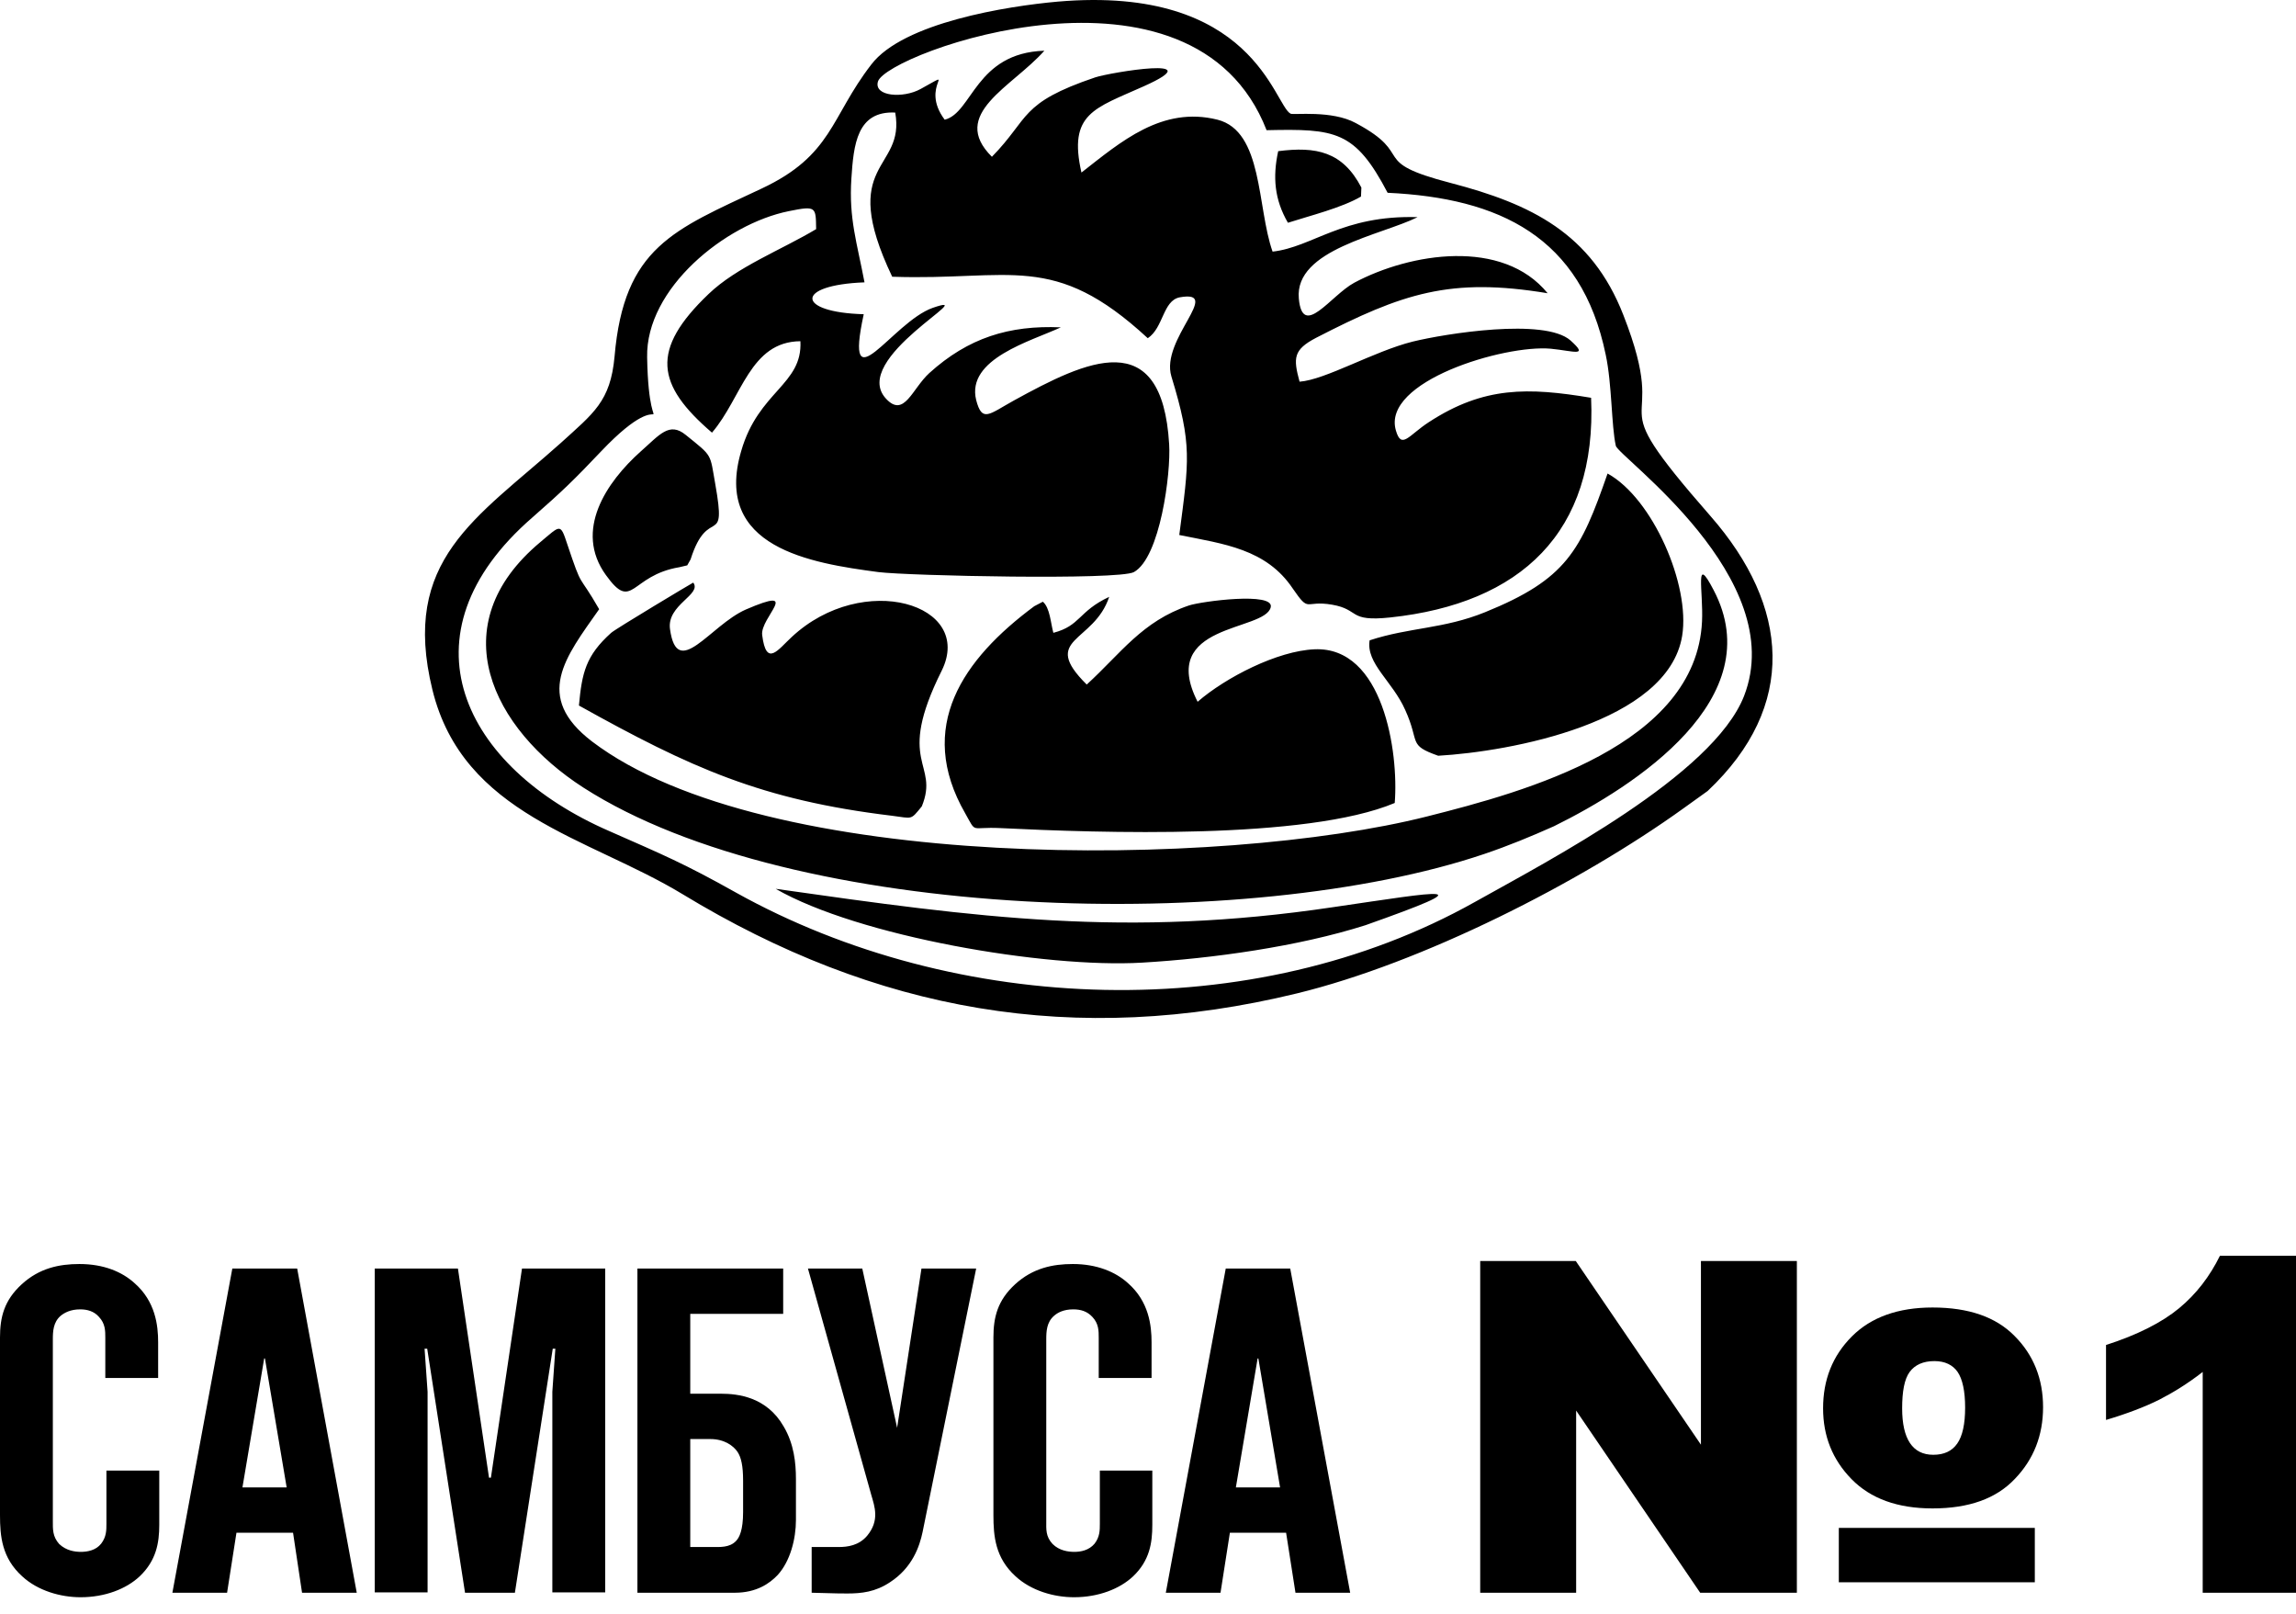 <svg width="74" height="52" viewBox="0 0 74 52" fill="none" xmlns="http://www.w3.org/2000/svg">
<path fill-rule="evenodd" clip-rule="evenodd" d="M55.037 25.488C57.948 22.746 57.67 19.534 55.134 16.635C51.317 12.275 53.962 14.34 52.32 10.149C51.293 7.516 49.349 6.574 46.764 5.898C44.059 5.197 45.665 5.016 43.696 3.965C42.923 3.543 41.691 3.712 41.595 3.663C41.063 3.386 40.399 -0.491 34.094 0.052C32.464 0.197 29.107 0.729 28.08 2.081C26.763 3.784 26.836 5.004 24.541 6.079C21.715 7.407 20.109 7.963 19.807 11.49C19.674 12.939 19.13 13.313 18.067 14.28C15.35 16.707 12.91 18.036 13.937 22.227C14.927 26.261 18.961 26.973 21.993 28.809C28.237 32.602 34.65 33.749 41.8 32.01C45.822 31.031 50.907 28.459 54.264 26.043L55.037 25.488ZM41.667 18.966C40.81 17.686 39.445 17.529 38.008 17.239C38.322 14.835 38.43 14.34 37.754 12.13C37.392 10.934 39.433 9.328 38.02 9.581C37.476 9.69 37.501 10.56 36.993 10.898C33.95 8.084 32.585 9.05 28.756 8.917C26.969 5.173 29.191 5.523 28.853 3.627C27.621 3.567 27.512 4.654 27.44 5.753C27.355 7.045 27.621 7.818 27.863 9.098C25.604 9.183 25.652 10.065 27.838 10.125C27.186 13.132 28.756 10.379 30.061 9.92C31.739 9.34 27.343 11.562 28.563 12.854C29.143 13.47 29.396 12.528 29.952 12.021C31.208 10.886 32.524 10.475 34.191 10.548C33.225 10.995 31.136 11.562 31.462 12.891C31.655 13.627 31.872 13.35 32.681 12.903C35.013 11.623 37.452 10.439 37.682 14.316C37.742 15.246 37.392 17.963 36.546 18.434C36.051 18.7 29.276 18.555 28.309 18.434C26.135 18.145 22.971 17.649 23.889 14.533C24.445 12.601 25.87 12.396 25.797 10.995C24.167 11.007 23.913 12.818 22.947 13.941C21.147 12.396 20.954 11.272 22.838 9.473C23.744 8.603 25.193 8.048 26.304 7.383C26.292 6.671 26.317 6.622 25.423 6.804C23.382 7.214 20.809 9.292 20.857 11.514C20.918 14.92 21.799 11.997 19.384 14.533C18.49 15.475 18.14 15.813 17.162 16.671C12.802 20.451 14.915 24.727 19.638 26.78C21.365 27.541 22.041 27.819 23.72 28.761C30.809 32.71 40.387 33.073 47.537 29.063C49.953 27.71 55.206 24.98 56.209 22.432C57.694 18.628 52.151 14.714 52.078 14.364C51.933 13.724 51.957 12.383 51.752 11.429C50.967 7.625 48.322 6.381 44.723 6.212C43.672 4.207 43.044 4.146 40.822 4.195C38.455 -1.88 28.587 1.707 28.297 2.625C28.152 3.108 29.107 3.18 29.674 2.866C30.93 2.178 29.614 2.745 30.447 3.857C31.341 3.639 31.438 1.707 33.66 1.634C32.621 2.806 30.58 3.675 31.969 5.052C33.201 3.796 32.839 3.325 35.302 2.492C35.785 2.335 39.107 1.779 36.86 2.782C35.278 3.494 34.421 3.651 34.855 5.56C36.124 4.569 37.452 3.41 39.24 3.857C40.713 4.231 40.508 6.671 41.015 8.108C42.307 7.963 43.261 6.924 45.689 6.997C44.53 7.577 41.716 8.036 41.861 9.618C41.981 10.934 42.887 9.521 43.648 9.11C45.46 8.144 48.431 7.673 49.88 9.449C46.74 8.929 45.206 9.449 42.416 10.886C41.679 11.272 41.679 11.538 41.885 12.299C42.718 12.239 44.276 11.321 45.532 11.007C46.571 10.753 49.783 10.234 50.617 10.97C51.221 11.514 50.725 11.309 49.977 11.236C48.479 11.103 44.53 12.287 44.989 13.869C45.17 14.497 45.399 14.026 46.051 13.603C47.827 12.444 49.252 12.48 51.281 12.818C51.474 17.154 49.011 19.449 44.807 19.896C43.431 20.041 43.841 19.642 42.935 19.485C42.03 19.328 42.223 19.775 41.667 18.966ZM33.334 19.534C31.039 21.236 29.505 23.422 31.111 26.212C31.486 26.877 31.256 26.635 32.235 26.683C35.435 26.84 42.102 27.07 44.952 25.874C45.085 24.232 44.578 20.826 42.368 20.922C41.172 20.971 39.505 21.828 38.599 22.613C37.307 20.077 40.761 20.355 40.955 19.57C41.087 19.062 38.72 19.377 38.322 19.509C36.812 20.017 36.124 21.055 35.025 22.058C33.503 20.548 35.254 20.729 35.749 19.232C34.747 19.703 34.831 20.162 33.95 20.391C33.865 20.089 33.841 19.582 33.611 19.389L33.334 19.534ZM50.085 26.623C52.706 25.331 57.066 22.505 55.23 19.014C54.602 17.806 54.904 19.038 54.856 20.029C54.663 24.002 49.204 25.5 45.991 26.309C39.336 27.988 24.65 28.121 19.082 23.893C17.186 22.444 18.224 21.176 19.311 19.63C18.611 18.41 18.792 19.05 18.285 17.541C18.055 16.84 18.067 16.925 17.415 17.468C14.203 20.149 15.857 23.483 18.804 25.379C25.592 29.739 40.266 30.077 47.839 27.517C48.624 27.251 49.325 26.961 50.085 26.623ZM29.71 25.983C30.29 24.558 28.841 24.63 30.351 21.611C31.413 19.461 27.814 18.386 25.519 20.524C25.073 20.934 24.698 21.514 24.565 20.463C24.493 19.896 25.882 18.845 24.034 19.642C22.887 20.149 21.824 21.937 21.594 20.27C21.485 19.485 22.633 19.159 22.343 18.773C22.331 18.773 19.867 20.246 19.698 20.391C18.877 21.128 18.756 21.683 18.659 22.734C22.258 24.739 24.541 25.778 28.744 26.285C29.421 26.369 29.336 26.442 29.71 25.983ZM46.353 24.352C48.66 24.22 53.757 23.29 54.216 20.488C54.482 18.845 53.262 16.055 51.812 15.258C50.943 17.758 50.484 18.664 47.863 19.727C46.523 20.27 45.435 20.21 44.143 20.633C44.022 21.381 44.88 21.949 45.291 22.879C45.774 23.942 45.363 24.002 46.353 24.352ZM44.01 29.812C47.899 28.435 46.523 28.712 42.96 29.232C36.305 30.222 31.534 29.57 25 28.64C27.669 30.174 33.684 31.201 36.8 31.019C39.071 30.887 41.848 30.5 44.01 29.812ZM22.258 18.024C22.826 16.236 23.43 17.722 23.055 15.608C22.874 14.594 22.983 14.726 22.101 14.014C21.57 13.579 21.256 14.014 20.652 14.545C19.541 15.536 18.49 17.094 19.529 18.531C20.398 19.739 20.302 18.543 21.896 18.277L22.15 18.217L22.258 18.024ZM43.877 6.043C43.274 4.883 42.416 4.714 41.196 4.871C41.015 5.705 41.075 6.429 41.51 7.178C42.223 6.949 43.249 6.695 43.865 6.333L43.877 6.043Z" fill="black"/>
<path d="M5.133 47.385H3.43V49.1C3.43 49.305 3.43 49.522 3.261 49.74C3.092 49.957 2.814 50.005 2.609 50.005C2.416 50.005 2.138 49.969 1.908 49.752C1.691 49.51 1.703 49.269 1.703 49.015V43.157C1.703 42.904 1.715 42.602 1.957 42.397C2.077 42.3 2.271 42.191 2.585 42.191C2.814 42.191 3.031 42.252 3.189 42.433C3.394 42.65 3.394 42.88 3.394 43.109V44.401H5.097V43.254C5.097 42.711 5.012 41.938 4.336 41.346C3.937 40.983 3.346 40.73 2.56 40.73C1.908 40.73 1.268 40.863 0.701 41.382C0.133 41.901 0 42.445 0 43.097V48.822C0 49.498 0.06 50.199 0.713 50.791C1.22 51.261 1.957 51.467 2.597 51.467C3.382 51.467 4.07 51.201 4.505 50.791C5.036 50.283 5.133 49.716 5.133 49.136V47.385ZM11.498 51.322L9.578 40.875H7.488L5.556 51.322H7.319L7.621 49.389H9.445L9.735 51.322H11.498ZM7.814 47.928L8.515 43.773H8.539L9.239 47.928H7.814ZM16.595 51.322L17.815 43.459H17.899L17.802 44.848V51.31H19.506V40.875H16.824L15.822 47.614H15.761L14.759 40.875H12.078V51.31H13.781V44.848L13.684 43.459H13.769L14.988 51.322H16.595ZM20.544 51.322H23.684C24.385 51.322 24.808 51.02 25.061 50.754C25.472 50.307 25.653 49.583 25.653 48.979V47.662C25.653 47.143 25.593 46.527 25.254 45.959C24.711 45.017 23.793 44.909 23.238 44.909H22.247V42.336H25.242V40.875H20.544V51.31V51.322ZM22.247 49.849V46.37H22.899C23.346 46.37 23.636 46.587 23.769 46.781C23.89 46.962 23.95 47.24 23.95 47.711V48.725C23.95 49.305 23.829 49.547 23.721 49.655C23.515 49.873 23.201 49.849 22.936 49.849H22.247ZM26.16 51.322C26.957 51.346 27.151 51.346 27.308 51.346C27.767 51.346 28.213 51.298 28.684 50.984C29.409 50.513 29.639 49.824 29.735 49.365L31.462 40.875H29.699L28.914 46.008L27.791 40.875H26.04L28.081 48.17C28.189 48.544 28.358 48.991 27.948 49.486C27.682 49.8 27.32 49.849 27.03 49.849H26.16V51.31V51.322ZM37.139 47.385H35.448V49.1C35.448 49.305 35.448 49.522 35.279 49.74C35.098 49.957 34.832 50.005 34.627 50.005C34.434 50.005 34.144 49.969 33.926 49.752C33.697 49.51 33.721 49.269 33.721 49.015V43.157C33.721 42.904 33.733 42.602 33.974 42.397C34.083 42.3 34.276 42.191 34.59 42.191C34.832 42.191 35.037 42.252 35.206 42.433C35.412 42.65 35.412 42.88 35.412 43.109V44.401H37.115V43.254C37.115 42.711 37.03 41.938 36.354 41.346C35.955 40.983 35.351 40.73 34.578 40.73C33.926 40.73 33.286 40.863 32.718 41.382C32.151 41.901 32.018 42.445 32.018 43.097V48.822C32.018 49.498 32.078 50.199 32.73 50.791C33.238 51.261 33.974 51.467 34.615 51.467C35.4 51.467 36.088 51.201 36.523 50.791C37.054 50.283 37.139 49.716 37.139 49.136V47.385ZM43.516 51.322L41.584 40.875H39.506L37.574 51.322H39.337L39.639 49.389H41.451L41.753 51.322H43.516ZM39.832 47.928L40.533 43.773H40.557L41.257 47.928H39.832Z" fill="black"/>
<path d="M57.913 51.322H54.797L50.799 45.452V51.322H47.707V40.633H50.787L54.821 46.551V40.633H57.913V51.322ZM62.285 42.131C63.444 42.131 64.326 42.433 64.93 43.049C65.546 43.665 65.848 44.438 65.848 45.343C65.848 46.249 65.546 47.022 64.942 47.65C64.338 48.291 63.456 48.605 62.285 48.605C61.162 48.605 60.292 48.291 59.676 47.662C59.06 47.034 58.758 46.273 58.758 45.38C58.758 44.462 59.06 43.689 59.688 43.061C60.304 42.445 61.174 42.131 62.285 42.131ZM62.309 46.877C62.659 46.877 62.913 46.757 63.082 46.515C63.251 46.273 63.336 45.887 63.336 45.356C63.336 44.824 63.251 44.438 63.094 44.208C62.937 43.979 62.683 43.858 62.345 43.858C61.983 43.858 61.717 43.979 61.548 44.208C61.379 44.438 61.306 44.836 61.306 45.38C61.306 46.37 61.645 46.877 62.309 46.877ZM65.582 50.984H59.265V49.233H65.582V50.984ZM74 40.464V51.322H70.993V44.208C70.51 44.583 70.039 44.873 69.592 45.102C69.133 45.331 68.565 45.549 67.877 45.754V43.339C68.891 43.013 69.676 42.614 70.232 42.155C70.787 41.696 71.222 41.128 71.548 40.464H74Z" fill="black"/>
</svg>
